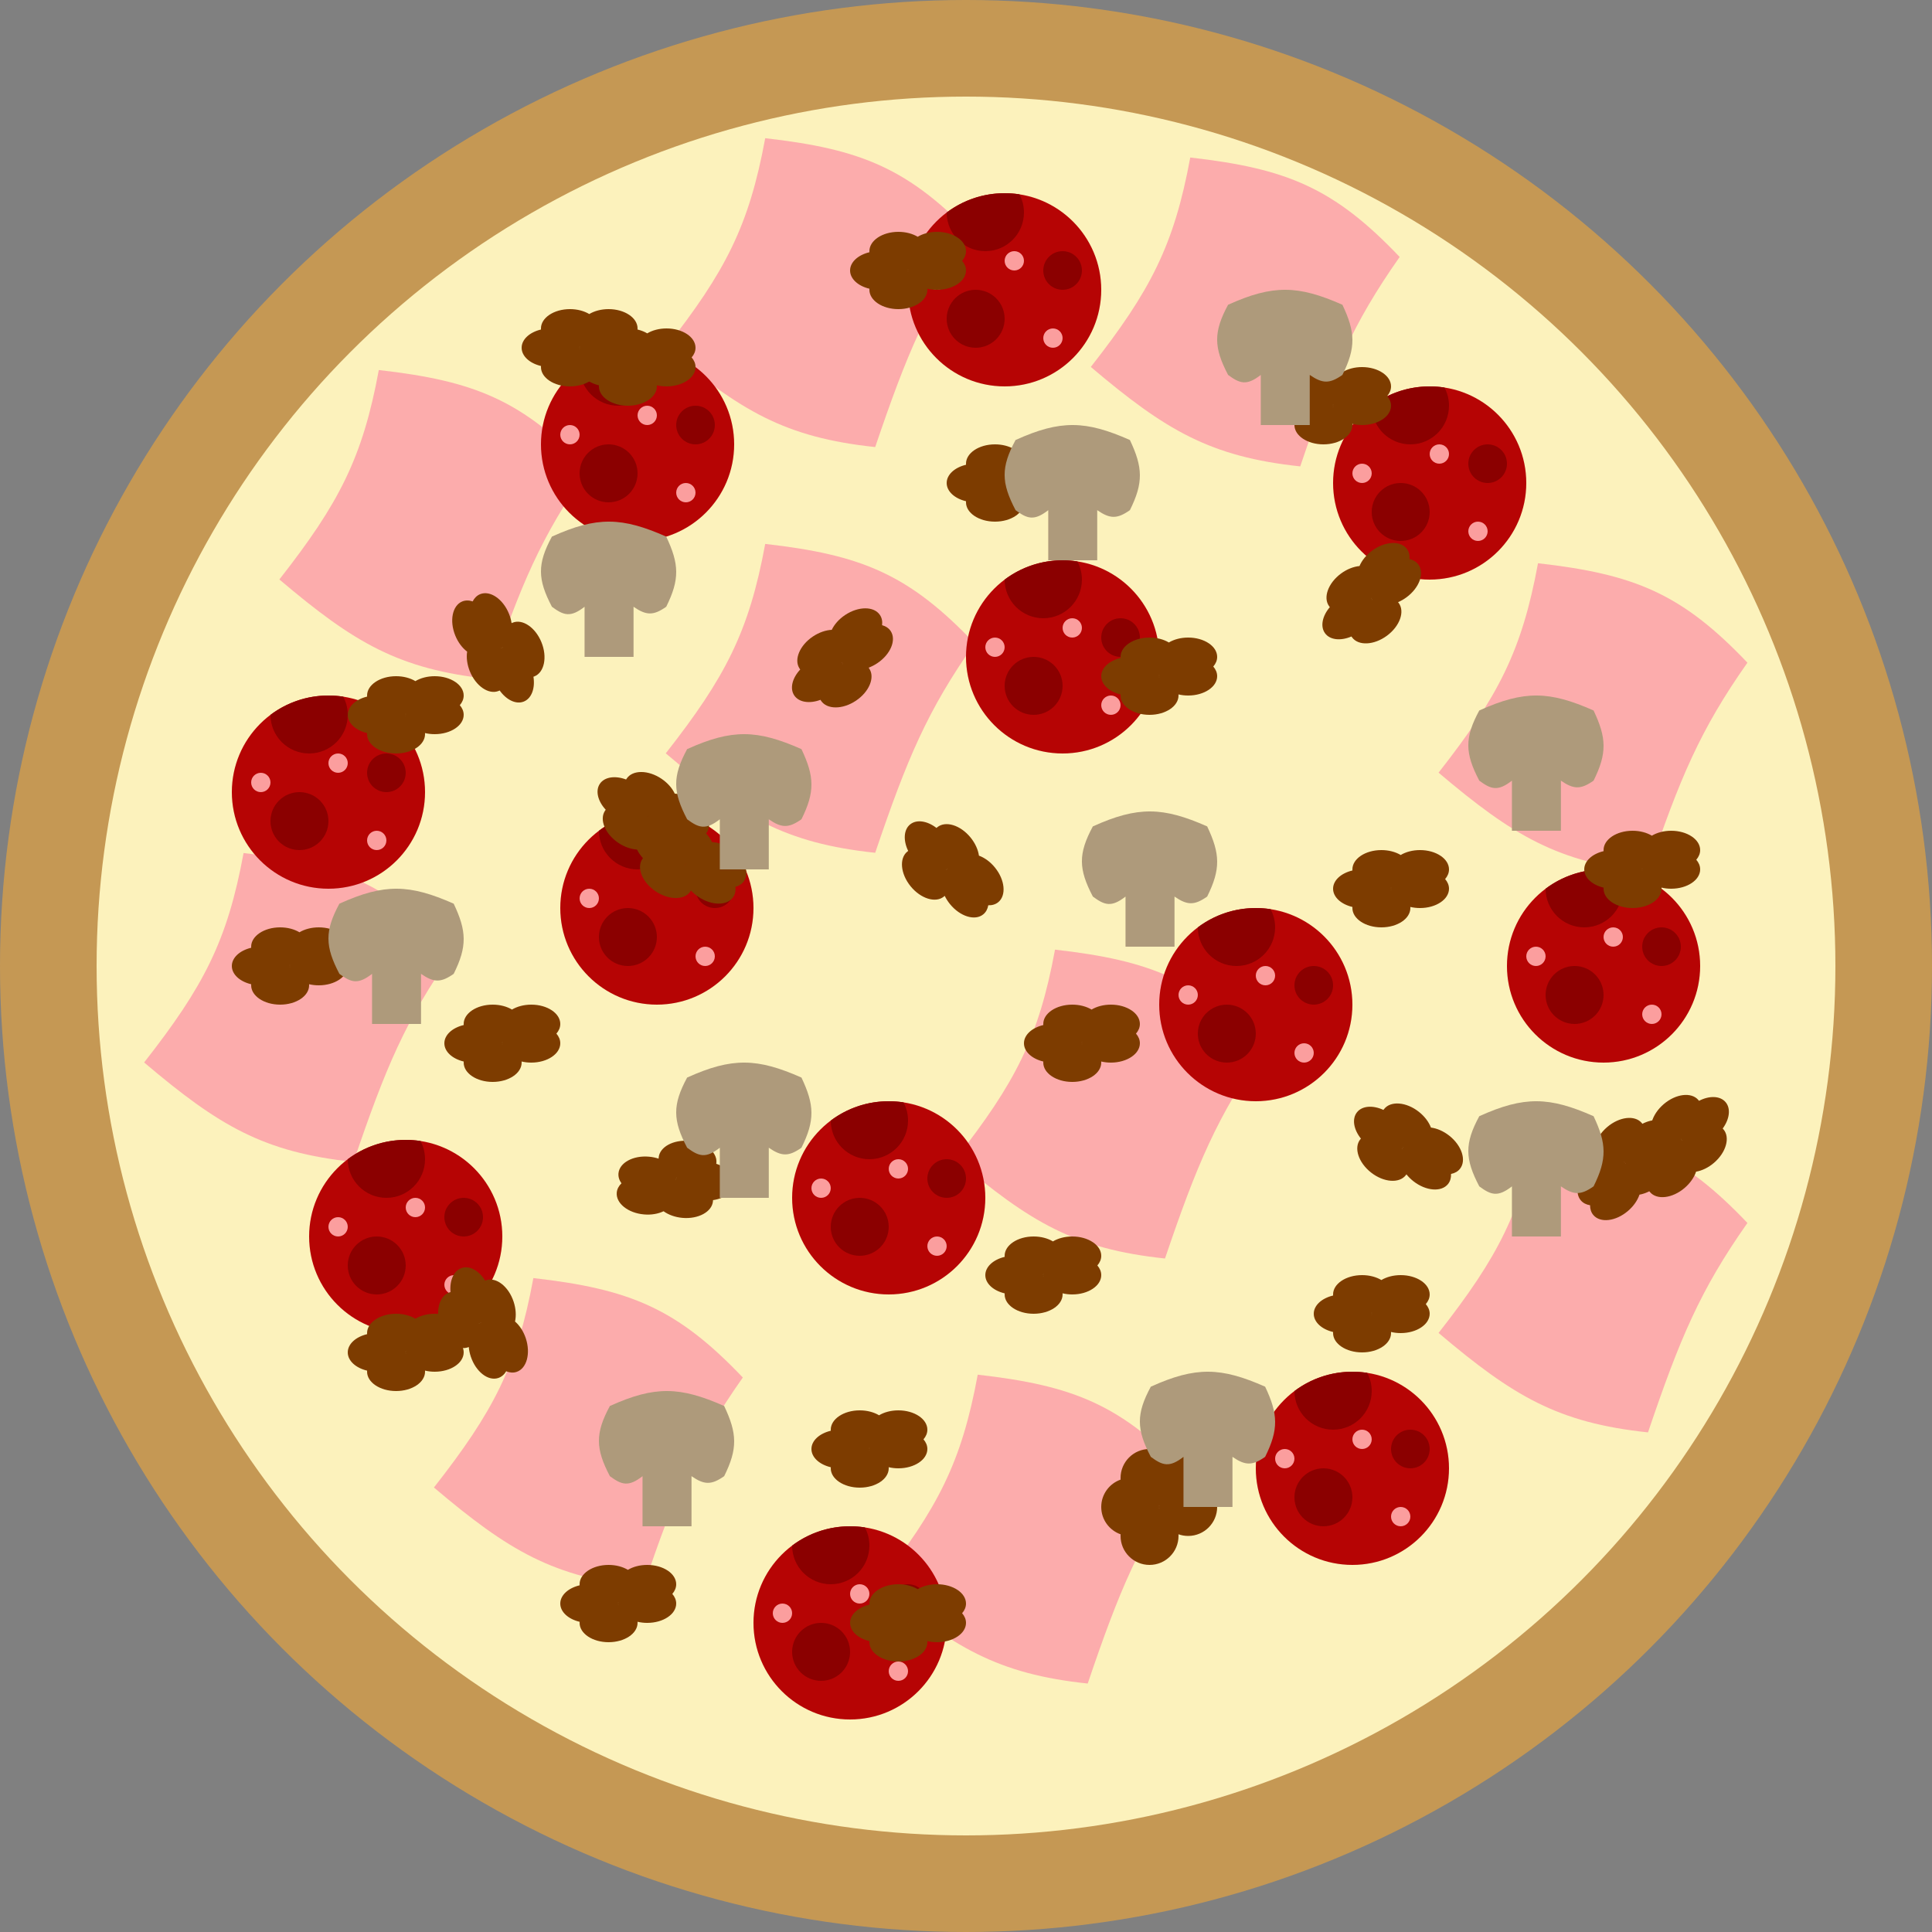 <svg
  width="100"
  height="100"
  viewBox="0 0 100 100"
  fill="none"
  xmlns="http://www.w3.org/2000/svg"
>
  <rect x="0" y="0" width="100" height="100" fill="#808080" stroke="none"/>
  <g id="pizza">
    <circle id="crust" cx="50" cy="50" r="50" fill="#C59854" />
    <circle id="cheese" cx="50" cy="50" r="45" fill="#FCF2BC" />
    <g id="ham">
      <path
        id="Rectangle 11"
        d="M19.607 19.153C24.606 19.72 27.045 20.725 30.448 24.3C27.996 27.781 26.951 30.272 25.3 35.14C20.637 34.645 18.333 33.275 14.46 29.993C17.546 26.053 18.768 23.706 19.607 19.153Z"
        fill="#FCACAC"
      />
      <path
        id="Rectangle 12"
        d="M12.607 44.153C17.606 44.72 20.045 45.725 23.448 49.3C20.996 52.781 19.951 55.272 18.3 60.14C13.637 59.645 11.333 58.275 7.46 54.993C10.546 51.053 11.768 48.706 12.607 44.153Z"
        fill="#FCACAC"
      />
      <path
        id="Rectangle 13"
        d="M27.607 66.153C32.606 66.72 35.045 67.725 38.448 71.3C35.996 74.781 34.951 77.272 33.301 82.14C28.638 81.645 26.333 80.275 22.46 76.993C25.546 73.053 26.769 70.706 27.607 66.153Z"
        fill="#FCACAC"
      />
      <path
        id="Rectangle 14"
        d="M50.607 71.153C55.606 71.72 58.045 72.725 61.447 76.3C58.996 79.781 57.951 82.272 56.3 87.14C51.637 86.645 49.333 85.275 45.46 81.993C48.546 78.053 49.769 75.706 50.607 71.153Z"
        fill="#FCACAC"
      />
      <path
        id="Rectangle 15"
        d="M79.607 58.153C84.606 58.72 87.045 59.725 90.447 63.3C87.996 66.781 86.951 69.272 85.3 74.14C80.637 73.645 78.333 72.275 74.46 68.993C77.546 65.053 78.769 62.706 79.607 58.153Z"
        fill="#FCACAC"
      />
      <path
        id="Rectangle 19"
        d="M54.607 49.153C59.606 49.72 62.045 50.725 65.447 54.3C62.996 57.781 61.951 60.272 60.3 65.14C55.637 64.645 53.333 63.275 49.46 59.993C52.546 56.053 53.769 53.706 54.607 49.153Z"
        fill="#FCACAC"
      />
      <path
        id="Rectangle 18"
        d="M61.607 8.153C66.606 8.72 69.045 9.725 72.447 13.3C69.996 16.781 68.951 19.272 67.3 24.14C62.637 23.645 60.333 22.275 56.46 18.993C59.546 15.053 60.769 12.706 61.607 8.153Z"
        fill="#FCACAC"
      />
      <path
        id="Rectangle 16"
        d="M39.607 28.153C44.606 28.72 47.045 29.725 50.447 33.3C47.996 36.781 46.951 39.272 45.3 44.14C40.637 43.645 38.333 42.275 34.46 38.993C37.546 35.053 38.769 32.706 39.607 28.153Z"
        fill="#FCACAC"
      />
      <path
        id="Rectangle 20"
        d="M39.607 7.153C44.606 7.72 47.045 8.725 50.447 12.3C47.996 15.781 46.951 18.272 45.3 23.14C40.637 22.645 38.333 21.275 34.46 17.993C37.546 14.053 38.769 11.706 39.607 7.153Z"
        fill="#FCACAC"
      />
      <path
        id="Rectangle 17"
        d="M79.607 29.153C84.606 29.72 87.045 30.725 90.447 34.3C87.996 37.781 86.951 40.272 85.3 45.14C80.637 44.645 78.333 43.275 74.46 39.993C77.546 36.053 78.769 33.706 79.607 29.153Z"
        fill="#FCACAC"
      />
    </g>
    <g id="pepperonis">
      <g id="pepperoni">
        <circle id="Ellipse 9" cx="33" cy="23" r="5" fill="#B60404" />
        <path
          id="Intersect"
          d="M32 21C33.105 21 34 20.105 34 19C34 18.66 33.915 18.339 33.765 18.058C33.515 18.02 33.26 18 33 18C31.874 18 30.836 18.372 30 19C30 19 30 19 30 19C30 20.104 30.895 21 32 21Z"
          fill="#8B0000"
        />
        <circle id="Ellipse 12" cx="31.5" cy="24.5" r="1.5" fill="#8B0000" />
        <circle id="Ellipse 13" cx="36" cy="22" r="1" fill="#8B0000" />
        <circle id="Ellipse 14" cx="35.5" cy="25.5" r="0.5" fill="#FB9E9E" />
        <circle id="Ellipse 16" cx="29.5" cy="22.5" r="0.5" fill="#FB9E9E" />
        <circle id="Ellipse 15" cx="33.5" cy="21.5" r="0.5" fill="#FB9E9E" />
      </g>
      <g id="pepperoni_2">
        <circle id="Ellipse 9_2" cx="52" cy="15" r="5" fill="#B60404" />
        <path
          id="Intersect_2"
          d="M51 13C52.105 13 53 12.105 53 11C53 10.659 52.915 10.339 52.765 10.058C52.515 10.02 52.26 10 52 10C50.874 10 49.836 10.372 49 11C49 11 49 10.999 49 11C49 12.104 49.895 13 51 13Z"
          fill="#8B0000"
        />
        <circle id="Ellipse 12_2" cx="50.5" cy="16.5" r="1.5" fill="#8B0000" />
        <circle id="Ellipse 13_2" cx="55" cy="14" r="1" fill="#8B0000" />
        <circle id="Ellipse 14_2" cx="54.5" cy="17.5" r="0.5" fill="#FB9E9E" />
        <circle id="Ellipse 16_2" cx="48.5" cy="14.5" r="0.5" fill="#FB9E9E" />
        <circle id="Ellipse 15_2" cx="52.5" cy="13.5" r="0.5" fill="#FB9E9E" />
      </g>
      <g id="pepperoni_3">
        <circle id="Ellipse 9_3" cx="74" cy="25" r="5" fill="#B60404" />
        <path
          id="Intersect_3"
          d="M73 23C74.105 23 75 22.105 75 21C75 20.66 74.915 20.339 74.765 20.058C74.515 20.02 74.26 20 74 20C72.874 20 71.836 20.372 71 21C71 21 71 21 71 21C71 22.104 71.895 23 73 23Z"
          fill="#8B0000"
        />
        <circle id="Ellipse 12_3" cx="72.5" cy="26.5" r="1.5" fill="#8B0000" />
        <circle id="Ellipse 13_3" cx="77" cy="24" r="1" fill="#8B0000" />
        <circle id="Ellipse 14_3" cx="76.5" cy="27.5" r="0.5" fill="#FB9E9E" />
        <circle id="Ellipse 16_3" cx="70.5" cy="24.5" r="0.5" fill="#FB9E9E" />
        <circle id="Ellipse 15_3" cx="74.5" cy="23.5" r="0.5" fill="#FB9E9E" />
      </g>
      <g id="pepperoni_4">
        <circle id="Ellipse 9_4" cx="83" cy="50" r="5" fill="#B60404" />
        <path
          id="Intersect_4"
          d="M82 48C83.105 48 84 47.105 84 46C84 45.66 83.915 45.339 83.765 45.058C83.515 45.02 83.26 45 83 45C81.874 45 80.836 45.372 80 46C80 46 80 45.999 80 46C80 47.104 80.895 48 82 48Z"
          fill="#8B0000"
        />
        <circle id="Ellipse 12_4" cx="81.5" cy="51.5" r="1.5" fill="#8B0000" />
        <circle id="Ellipse 13_4" cx="86" cy="49" r="1" fill="#8B0000" />
        <circle id="Ellipse 14_4" cx="85.5" cy="52.5" r="0.5" fill="#FB9E9E" />
        <circle id="Ellipse 16_4" cx="79.5" cy="49.5" r="0.5" fill="#FB9E9E" />
        <circle id="Ellipse 15_4" cx="83.5" cy="48.5" r="0.5" fill="#FB9E9E" />
      </g>
      <g id="pepperoni_5">
        <circle id="Ellipse 9_5" cx="70" cy="76" r="5" fill="#B60404" />
        <path
          id="Intersect_5"
          d="M69 74C70.105 74 71 73.105 71 72C71 71.659 70.915 71.339 70.765 71.058C70.515 71.02 70.26 71 70 71C68.874 71 67.836 71.372 67 72C67 72 67 71.999 67 72C67 73.104 67.895 74 69 74Z"
          fill="#8B0000"
        />
        <circle id="Ellipse 12_5" cx="68.5" cy="77.5" r="1.5" fill="#8B0000" />
        <circle id="Ellipse 13_5" cx="73" cy="75" r="1" fill="#8B0000" />
        <circle id="Ellipse 14_5" cx="72.5" cy="78.5" r="0.5" fill="#FB9E9E" />
        <circle id="Ellipse 16_5" cx="66.5" cy="75.5" r="0.5" fill="#FB9E9E" />
        <circle id="Ellipse 15_5" cx="70.5" cy="74.5" r="0.5" fill="#FB9E9E" />
      </g>
      <g id="pepperoni_6">
        <circle id="Ellipse 9_6" cx="44" cy="84" r="5" fill="#B60404" />
        <path
          id="Intersect_6"
          d="M43 82C44.105 82 45 81.105 45 80C45 79.659 44.915 79.339 44.765 79.058C44.515 79.02 44.26 79 44 79C42.874 79 41.836 79.372 41 80C41 80 41 79.999 41 80C41 81.104 41.895 82 43 82Z"
          fill="#8B0000"
        />
        <circle id="Ellipse 12_6" cx="42.5" cy="85.5" r="1.5" fill="#8B0000" />
        <circle id="Ellipse 13_6" cx="47" cy="83" r="1" fill="#8B0000" />
        <circle id="Ellipse 14_6" cx="46.5" cy="86.5" r="0.5" fill="#FB9E9E" />
        <circle id="Ellipse 16_6" cx="40.5" cy="83.5" r="0.5" fill="#FB9E9E" />
        <circle id="Ellipse 15_6" cx="44.5" cy="82.5" r="0.5" fill="#FB9E9E" />
      </g>
      <g id="pepperoni_7">
        <circle id="Ellipse 9_7" cx="21" cy="64" r="5" fill="#B60404" />
        <path
          id="Intersect_7"
          d="M20 62C21.105 62 22 61.105 22 60C22 59.66 21.915 59.339 21.765 59.058C21.515 59.02 21.26 59 21 59C19.874 59 18.836 59.372 18 60C18 60 18 59.999 18 60C18 61.104 18.895 62 20 62Z"
          fill="#8B0000"
        />
        <circle id="Ellipse 12_7" cx="19.5" cy="65.5" r="1.5" fill="#8B0000" />
        <circle id="Ellipse 13_7" cx="24" cy="63" r="1" fill="#8B0000" />
        <circle id="Ellipse 14_7" cx="23.5" cy="66.5" r="0.5" fill="#FB9E9E" />
        <circle id="Ellipse 16_7" cx="17.5" cy="63.5" r="0.5" fill="#FB9E9E" />
        <circle id="Ellipse 15_7" cx="21.5" cy="62.5" r="0.5" fill="#FB9E9E" />
      </g>
      <g id="pepperoni_8">
        <circle id="Ellipse 9_8" cx="17" cy="41" r="5" fill="#B60404" />
        <path
          id="Intersect_8"
          d="M16 39C17.105 39 18 38.105 18 37C18 36.66 17.915 36.339 17.765 36.058C17.515 36.02 17.26 36 17 36C15.874 36 14.836 36.372 14 37C14 37 14 36.999 14 37C14 38.104 14.895 39 16 39Z"
          fill="#8B0000"
        />
        <circle id="Ellipse 12_8" cx="15.5" cy="42.5" r="1.5" fill="#8B0000" />
        <circle id="Ellipse 13_8" cx="20" cy="40" r="1" fill="#8B0000" />
        <circle id="Ellipse 14_8" cx="19.5" cy="43.5" r="0.5" fill="#FB9E9E" />
        <circle id="Ellipse 16_8" cx="13.5" cy="40.5" r="0.5" fill="#FB9E9E" />
        <circle id="Ellipse 15_8" cx="17.5" cy="39.5" r="0.5" fill="#FB9E9E" />
      </g>
      <g id="pepperoni_9">
        <circle id="Ellipse 9_9" cx="55" cy="34" r="5" fill="#B60404" />
        <path
          id="Intersect_9"
          d="M54 32C55.105 32 56 31.105 56 30C56 29.66 55.915 29.339 55.765 29.058C55.515 29.02 55.26 29 55 29C53.874 29 52.836 29.372 52 30C52 30 52 30 52 30C52 31.104 52.895 32 54 32Z"
          fill="#8B0000"
        />
        <circle id="Ellipse 12_9" cx="53.5" cy="35.5" r="1.5" fill="#8B0000" />
        <circle id="Ellipse 13_9" cx="58" cy="33" r="1" fill="#8B0000" />
        <circle id="Ellipse 14_9" cx="57.5" cy="36.5" r="0.5" fill="#FB9E9E" />
        <circle id="Ellipse 16_9" cx="51.5" cy="33.5" r="0.5" fill="#FB9E9E" />
        <circle id="Ellipse 15_9" cx="55.5" cy="32.5" r="0.5" fill="#FB9E9E" />
      </g>
      <g id="pepperoni_10">
        <circle id="Ellipse 9_10" cx="34" cy="47" r="5" fill="#B60404" />
        <path
          id="Intersect_10"
          d="M33 45C34.105 45 35 44.105 35 43C35 42.66 34.915 42.339 34.765 42.058C34.515 42.02 34.26 42 34 42C32.874 42 31.836 42.372 31 43C31 43 31 42.999 31 43C31 44.104 31.895 45 33 45Z"
          fill="#8B0000"
        />
        <circle id="Ellipse 12_10" cx="32.5" cy="48.5" r="1.5" fill="#8B0000" />
        <circle id="Ellipse 13_10" cx="37" cy="46" r="1" fill="#8B0000" />
        <circle id="Ellipse 14_10" cx="36.5" cy="49.5" r="0.5" fill="#FB9E9E" />
        <circle id="Ellipse 16_10" cx="30.5" cy="46.5" r="0.5" fill="#FB9E9E" />
        <circle id="Ellipse 15_10" cx="34.5" cy="45.5" r="0.5" fill="#FB9E9E" />
      </g>
      <g id="pepperoni_11">
        <circle id="Ellipse 9_11" cx="46" cy="62" r="5" fill="#B60404" />
        <path
          id="Intersect_11"
          d="M45 60C46.105 60 47 59.105 47 58C47 57.66 46.915 57.339 46.765 57.058C46.515 57.02 46.26 57 46 57C44.874 57 43.836 57.372 43 58C43 58 43 57.999 43 58C43 59.104 43.895 60 45 60Z"
          fill="#8B0000"
        />
        <circle id="Ellipse 12_11" cx="44.5" cy="63.5" r="1.5" fill="#8B0000" />
        <circle id="Ellipse 13_11" cx="49" cy="61" r="1" fill="#8B0000" />
        <circle id="Ellipse 14_11" cx="48.5" cy="64.5" r="0.5" fill="#FB9E9E" />
        <circle id="Ellipse 16_11" cx="42.5" cy="61.5" r="0.5" fill="#FB9E9E" />
        <circle id="Ellipse 15_11" cx="46.5" cy="60.5" r="0.5" fill="#FB9E9E" />
      </g>
      <g id="pepperoni_12">
        <circle id="Ellipse 9_12" cx="65" cy="52" r="5" fill="#B60404" />
        <path
          id="Intersect_12"
          d="M64 50C65.105 50 66 49.105 66 48C66 47.66 65.915 47.339 65.765 47.058C65.515 47.02 65.26 47 65 47C63.874 47 62.836 47.372 62 48C62 48 62 47.999 62 48C62 49.104 62.895 50 64 50Z"
          fill="#8B0000"
        />
        <circle id="Ellipse 12_12" cx="63.5" cy="53.5" r="1.5" fill="#8B0000" />
        <circle id="Ellipse 13_12" cx="68" cy="51" r="1" fill="#8B0000" />
        <circle id="Ellipse 14_12" cx="67.5" cy="54.5" r="0.5" fill="#FB9E9E" />
        <circle id="Ellipse 16_12" cx="61.5" cy="51.5" r="0.5" fill="#FB9E9E" />
        <circle id="Ellipse 15_12" cx="65.5" cy="50.5" r="0.5" fill="#FB9E9E" />
      </g>
    </g>
    <g id="sausage">
      <path
        id="Union"
        fill-rule="evenodd"
        clip-rule="evenodd"
        d="M28.002 18.944C28.001 18.962 28 18.981 28 19C28 19.552 28.672 20 29.5 20C30.328 20 31 19.552 31 19C31 18.981 30.999 18.962 30.998 18.942C31.155 18.98 31.324 19 31.5 19C32.328 19 33 18.552 33 18C33 17.818 32.927 17.647 32.799 17.5C32.927 17.353 33 17.182 33 17C33 16.448 32.328 16 31.5 16C31.116 16 30.765 16.096 30.5 16.255C30.235 16.096 29.884 16 29.5 16C28.672 16 28 16.448 28 17C28 17.019 28.001 17.038 28.002 17.056C27.419 17.193 27 17.564 27 18C27 18.436 27.419 18.807 28.002 18.944ZM29.998 17.944C29.999 17.962 30 17.981 30 18C30 18.019 29.999 18.038 29.998 18.056L30.002 18.058C30.001 18.038 30 18.019 30 18C30 17.981 30.001 17.962 30.002 17.942L29.998 17.944Z"
        fill="#7D3C00"
      />
      <path
        id="Union_2"
        fill-rule="evenodd"
        clip-rule="evenodd"
        d="M31.352 41.912C31.34 41.927 31.329 41.942 31.319 41.958C31.01 42.416 31.316 43.162 32.003 43.625C32.69 44.089 33.497 44.093 33.806 43.635C33.817 43.619 33.827 43.603 33.836 43.586C33.945 43.705 34.074 43.816 34.22 43.914C34.907 44.378 35.714 44.382 36.023 43.924C36.125 43.773 36.16 43.591 36.136 43.397C36.324 43.347 36.48 43.246 36.582 43.095C36.891 42.637 36.585 41.891 35.898 41.427C35.579 41.212 35.235 41.096 34.926 41.079C34.795 40.8 34.558 40.524 34.24 40.309C33.553 39.846 32.746 39.842 32.437 40.299C32.426 40.315 32.416 40.331 32.407 40.347C31.847 40.135 31.293 40.208 31.049 40.569C30.805 40.931 30.945 41.472 31.352 41.912ZM33.566 42.199C33.556 42.215 33.547 42.231 33.536 42.247C33.525 42.263 33.514 42.278 33.502 42.292L33.506 42.296C33.515 42.279 33.525 42.263 33.536 42.247C33.547 42.231 33.558 42.215 33.57 42.2L33.566 42.199Z"
        fill="#7D3C00"
      />
      <path
        id="Union_3"
        fill-rule="evenodd"
        clip-rule="evenodd"
        d="M87.94 56.979C87.929 56.964 87.917 56.949 87.905 56.934C87.546 56.515 86.745 56.611 86.115 57.149C85.485 57.687 85.266 58.464 85.625 58.884C85.637 58.898 85.65 58.913 85.664 58.926C85.52 59 85.379 59.094 85.245 59.209C84.615 59.747 84.395 60.524 84.754 60.944C84.873 61.082 85.039 61.164 85.232 61.193C85.23 61.388 85.286 61.565 85.404 61.704C85.763 62.123 86.564 62.027 87.194 61.489C87.486 61.239 87.69 60.938 87.789 60.646C88.093 60.593 88.422 60.439 88.714 60.189C89.344 59.651 89.564 58.874 89.205 58.455C89.192 58.44 89.18 58.426 89.166 58.413C89.521 57.93 89.598 57.376 89.315 57.045C89.031 56.713 88.472 56.703 87.94 56.979ZM87.073 59.035C87.06 59.022 87.047 59.008 87.035 58.994C87.022 58.98 87.011 58.965 87 58.95L86.995 58.952C87.009 58.965 87.022 58.979 87.035 58.994C87.047 59.009 87.059 59.024 87.07 59.039L87.073 59.035Z"
        fill="#7D3C00"
      />
      <path
        id="Union_4"
        fill-rule="evenodd"
        clip-rule="evenodd"
        d="M19.002 37.944C19.001 37.962 19 37.981 19 38C19 38.552 19.672 39 20.5 39C21.328 39 22 38.552 22 38C22 37.981 21.999 37.962 21.998 37.943C22.155 37.98 22.324 38 22.5 38C23.328 38 24 37.552 24 37C24 36.818 23.927 36.647 23.799 36.5C23.927 36.353 24 36.182 24 36C24 35.448 23.328 35 22.5 35C22.116 35 21.765 35.096 21.5 35.255C21.235 35.096 20.884 35 20.5 35C19.672 35 19 35.448 19 36C19 36.019 19.001 36.038 19.002 36.056C18.419 36.193 18 36.564 18 37C18 37.436 18.419 37.807 19.002 37.944ZM20.998 36.944C20.999 36.962 21 36.981 21 37C21 37.019 20.999 37.038 20.998 37.056L21.002 37.057C21.001 37.038 21 37.019 21 37C21 36.981 21.001 36.962 21.002 36.943L20.998 36.944Z"
        fill="#7D3C00"
      />
      <path
        id="Union_5"
        fill-rule="evenodd"
        clip-rule="evenodd"
        d="M24.002 54.944C24.001 54.962 24 54.981 24 55C24 55.552 24.672 56 25.5 56C26.328 56 27 55.552 27 55C27 54.981 26.999 54.962 26.998 54.943C27.155 54.98 27.324 55 27.5 55C28.328 55 29 54.552 29 54C29 53.818 28.927 53.647 28.799 53.5C28.927 53.353 29 53.182 29 53C29 52.448 28.328 52 27.5 52C27.116 52 26.765 52.096 26.5 52.255C26.235 52.096 25.884 52 25.5 52C24.672 52 24 52.448 24 53C24 53.019 24.001 53.038 24.002 53.056C23.419 53.193 23 53.564 23 54C23 54.436 23.419 54.807 24.002 54.944ZM25.998 53.944C25.999 53.962 26 53.981 26 54C26 54.019 25.999 54.038 25.998 54.056L26.002 54.057C26.001 54.038 26 54.019 26 54C26 53.981 26.001 53.962 26.002 53.943L25.998 53.944Z"
        fill="#7D3C00"
      />
      <path
        id="Union_6"
        fill-rule="evenodd"
        clip-rule="evenodd"
        d="M42.468 36.223C42.477 36.239 42.487 36.255 42.497 36.271C42.804 36.73 43.611 36.73 44.3 36.27C44.989 35.81 45.299 35.065 44.992 34.606C44.982 34.59 44.971 34.574 44.959 34.559C45.11 34.503 45.262 34.426 45.408 34.328C46.097 33.868 46.407 33.123 46.101 32.663C46 32.512 45.844 32.41 45.656 32.359C45.681 32.166 45.647 31.983 45.545 31.832C45.239 31.372 44.432 31.373 43.743 31.833C43.423 32.046 43.185 32.321 43.052 32.6C42.744 32.615 42.399 32.73 42.079 32.943C41.39 33.403 41.08 34.148 41.387 34.608C41.397 34.623 41.408 34.639 41.42 34.653C41.011 35.091 40.868 35.632 41.11 35.995C41.352 36.357 41.907 36.433 42.468 36.223ZM43.572 34.283C43.584 34.298 43.595 34.313 43.606 34.329C43.616 34.345 43.626 34.361 43.635 34.377L43.639 34.376C43.628 34.361 43.616 34.345 43.606 34.329C43.595 34.313 43.585 34.297 43.576 34.28L43.572 34.283Z"
        fill="#7D3C00"
      />
      <path
        id="Union_7"
        fill-rule="evenodd"
        clip-rule="evenodd"
        d="M37.074 60.238C37.077 60.22 37.08 60.201 37.081 60.182C37.13 59.632 36.501 59.126 35.676 59.053C34.851 58.979 34.142 59.365 34.093 59.915C34.091 59.934 34.09 59.953 34.09 59.972C33.937 59.921 33.771 59.886 33.595 59.87C32.77 59.796 32.061 60.182 32.012 60.733C31.996 60.914 32.053 61.091 32.167 61.248C32.027 61.384 31.939 61.547 31.923 61.729C31.874 62.279 32.503 62.785 33.328 62.858C33.71 62.893 34.068 62.828 34.346 62.694C34.597 62.875 34.937 63.002 35.32 63.037C36.145 63.11 36.854 62.724 36.903 62.174C36.905 62.155 36.906 62.137 36.906 62.118C37.499 62.034 37.949 61.702 37.988 61.267C38.027 60.833 37.643 60.426 37.074 60.238ZM34.997 61.056C34.997 61.038 34.998 61.019 35 61C35.002 60.981 35.004 60.962 35.007 60.944L35.003 60.943C35.003 60.962 35.002 60.981 35 61C34.998 61.019 34.996 61.038 34.992 61.057L34.997 61.056Z"
        fill="#7D3C00"
      />
      <path
        id="Union_8"
        fill-rule="evenodd"
        clip-rule="evenodd"
        d="M52.002 66.944C52.001 66.962 52 66.981 52 67C52 67.552 52.672 68 53.5 68C54.328 68 55 67.552 55 67C55 66.981 54.999 66.962 54.998 66.942C55.155 66.98 55.324 67 55.5 67C56.328 67 57 66.552 57 66C57 65.818 56.927 65.647 56.799 65.5C56.927 65.353 57 65.182 57 65C57 64.448 56.328 64 55.5 64C55.116 64 54.765 64.096 54.5 64.255C54.235 64.096 53.884 64 53.5 64C52.672 64 52 64.448 52 65C52 65.019 52.001 65.038 52.002 65.056C51.419 65.193 51 65.564 51 66C51 66.436 51.419 66.807 52.002 66.944ZM53.998 65.944C53.999 65.962 54 65.981 54 66C54 66.019 53.999 66.038 53.998 66.056L54.002 66.058C54.001 66.038 54 66.019 54 66C54 65.981 54.001 65.962 54.002 65.942L53.998 65.944Z"
        fill="#7D3C00"
      />
      <path
        id="Union_9"
        fill-rule="evenodd"
        clip-rule="evenodd"
        d="M13.002 50.944C13.001 50.962 13 50.981 13 51C13 51.552 13.672 52 14.5 52C15.328 52 16 51.552 16 51C16 50.981 15.999 50.962 15.998 50.943C16.155 50.98 16.324 51 16.5 51C17.328 51 18 50.552 18 50C18 49.818 17.927 49.647 17.799 49.5C17.927 49.353 18 49.182 18 49C18 48.448 17.328 48 16.5 48C16.116 48 15.765 48.096 15.5 48.255C15.235 48.096 14.884 48 14.5 48C13.672 48 13 48.448 13 49C13 49.019 13.001 49.038 13.002 49.056C12.418 49.193 12 49.564 12 50C12 50.436 12.418 50.807 13.002 50.944ZM14.998 49.944C14.999 49.962 15 49.981 15 50C15 50.019 14.999 50.038 14.998 50.056L15.002 50.057C15.001 50.038 15 50.019 15 50C15 49.981 15.001 49.962 15.002 49.943L14.998 49.944Z"
        fill="#7D3C00"
      />
      <path
        id="Union_10"
        fill-rule="evenodd"
        clip-rule="evenodd"
        d="M19.002 70.944C19.001 70.962 19 70.981 19 71C19 71.552 19.672 72 20.5 72C21.328 72 22 71.552 22 71C22 70.981 21.999 70.962 21.998 70.942C22.155 70.98 22.324 71 22.5 71C23.328 71 24 70.552 24 70C24 69.818 23.927 69.647 23.799 69.5C23.927 69.353 24 69.182 24 69C24 68.448 23.328 68 22.5 68C22.116 68 21.765 68.096 21.5 68.255C21.235 68.096 20.884 68 20.5 68C19.672 68 19 68.448 19 69C19 69.019 19.001 69.038 19.002 69.056C18.419 69.193 18 69.564 18 70C18 70.436 18.419 70.807 19.002 70.944ZM20.998 69.944C20.999 69.962 21 69.981 21 70C21 70.019 20.999 70.038 20.998 70.056L21.002 70.058C21.001 70.038 21 70.019 21 70C21 69.981 21.001 69.962 21.002 69.942L20.998 69.944Z"
        fill="#7D3C00"
      />
      <path
        id="Union_11"
        fill-rule="evenodd"
        clip-rule="evenodd"
        d="M47.008 44.045C46.992 44.055 46.977 44.066 46.963 44.078C46.534 44.427 46.61 45.23 47.132 45.873C47.655 46.516 48.426 46.755 48.854 46.407C48.869 46.395 48.884 46.382 48.898 46.369C48.968 46.514 49.059 46.658 49.17 46.795C49.692 47.438 50.463 47.677 50.892 47.328C51.033 47.214 51.12 47.049 51.153 46.857C51.348 46.864 51.526 46.813 51.668 46.698C52.096 46.35 52.02 45.546 51.498 44.903C51.256 44.605 50.96 44.394 50.67 44.288C50.626 43.982 50.479 43.649 50.237 43.351C49.715 42.708 48.944 42.469 48.515 42.817C48.5 42.829 48.486 42.842 48.473 42.855C47.998 42.488 47.447 42.397 47.108 42.672C46.77 42.947 46.746 43.505 47.008 44.045ZM49.042 44.963C49.029 44.976 49.015 44.988 49 45C48.985 45.012 48.97 45.023 48.955 45.034L48.957 45.038C48.971 45.025 48.985 45.012 49 45C49.015 44.988 49.03 44.976 49.046 44.966L49.042 44.963Z"
        fill="#7D3C00"
      />
      <path
        id="Union_12"
        fill-rule="evenodd"
        clip-rule="evenodd"
        d="M54.002 54.944C54.001 54.962 54 54.981 54 55C54 55.552 54.672 56 55.5 56C56.328 56 57 55.552 57 55C57 54.981 56.999 54.962 56.998 54.943C57.155 54.98 57.324 55 57.5 55C58.328 55 59 54.552 59 54C59 53.818 58.927 53.647 58.799 53.5C58.927 53.353 59 53.182 59 53C59 52.448 58.328 52 57.5 52C57.116 52 56.765 52.096 56.5 52.255C56.235 52.096 55.884 52 55.5 52C54.672 52 54 52.448 54 53C54 53.019 54.001 53.038 54.002 53.056C53.419 53.193 53 53.564 53 54C53 54.436 53.419 54.807 54.002 54.944ZM55.998 53.944C55.999 53.962 56 53.981 56 54C56 54.019 55.999 54.038 55.998 54.056L56.002 54.057C56.001 54.038 56 54.019 56 54C56 53.981 56.001 53.962 56.002 53.943L55.998 53.944Z"
        fill="#7D3C00"
      />
      <path
        id="Union_13"
        fill-rule="evenodd"
        clip-rule="evenodd"
        d="M70.002 46.944C70.001 46.962 70 46.981 70 47C70 47.552 70.672 48 71.5 48C72.328 48 73 47.552 73 47C73 46.981 72.999 46.962 72.998 46.943C73.155 46.98 73.324 47 73.5 47C74.328 47 75 46.552 75 46C75 45.818 74.927 45.647 74.799 45.5C74.927 45.353 75 45.182 75 45C75 44.448 74.328 44 73.5 44C73.116 44 72.765 44.096 72.5 44.255C72.235 44.096 71.884 44 71.5 44C70.672 44 70 44.448 70 45C70 45.019 70.001 45.038 70.002 45.056C69.418 45.193 69 45.564 69 46C69 46.436 69.418 46.807 70.002 46.944ZM71.998 45.944C71.999 45.962 72 45.981 72 46C72 46.019 71.999 46.038 71.998 46.056L72.002 46.057C72.001 46.038 72 46.019 72 46C72 45.981 72.001 45.962 72.002 45.943L71.998 45.944Z"
        fill="#7D3C00"
      />
      <path
        id="Union_14"
        fill-rule="evenodd"
        clip-rule="evenodd"
        d="M83.002 45.944C83.001 45.962 83 45.981 83 46C83 46.552 83.672 47 84.5 47C85.328 47 86 46.552 86 46C86 45.981 85.999 45.962 85.998 45.943C86.155 45.98 86.324 46 86.5 46C87.328 46 88 45.552 88 45C88 44.818 87.927 44.647 87.799 44.5C87.927 44.353 88 44.182 88 44C88 43.448 87.328 43 86.5 43C86.116 43 85.765 43.096 85.5 43.255C85.235 43.096 84.884 43 84.5 43C83.672 43 83 43.448 83 44C83 44.019 83.001 44.038 83.002 44.056C82.418 44.193 82 44.564 82 45C82 45.436 82.418 45.807 83.002 45.944ZM84.998 44.944C84.999 44.962 85 44.981 85 45C85 45.019 84.999 45.038 84.998 45.056L85.002 45.057C85.001 45.038 85 45.019 85 45C85 44.981 85.001 44.962 85.002 44.943L84.998 44.944Z"
        fill="#7D3C00"
      />
      <path
        id="Union_15"
        fill-rule="evenodd"
        clip-rule="evenodd"
        d="M50.002 25.944C50.001 25.962 50 25.981 50 26C50 26.552 50.672 27 51.5 27C52.328 27 53 26.552 53 26C53 25.981 52.999 25.962 52.998 25.942C53.155 25.98 53.324 26 53.5 26C54.328 26 55 25.552 55 25C55 24.818 54.927 24.647 54.799 24.5C54.927 24.353 55 24.182 55 24C55 23.448 54.328 23 53.5 23C53.116 23 52.765 23.096 52.5 23.255C52.235 23.096 51.884 23 51.5 23C50.672 23 50 23.448 50 24C50 24.019 50.001 24.038 50.002 24.056C49.419 24.193 49 24.564 49 25C49 25.436 49.419 25.807 50.002 25.944ZM51.998 24.944C51.999 24.962 52 24.981 52 25C52 25.019 51.999 25.038 51.998 25.056L52.002 25.058C52.001 25.038 52 25.019 52 25C52 24.981 52.001 24.962 52.002 24.942L51.998 24.944Z"
        fill="#7D3C00"
      />
      <path
        id="Union_16"
        fill-rule="evenodd"
        clip-rule="evenodd"
        d="M58.002 35.944C58.001 35.962 58 35.981 58 36C58 36.552 58.672 37 59.5 37C60.328 37 61 36.552 61 36C61 35.981 60.999 35.962 60.998 35.943C61.155 35.98 61.324 36 61.5 36C62.328 36 63 35.552 63 35C63 34.818 62.927 34.647 62.799 34.5C62.927 34.353 63 34.182 63 34C63 33.448 62.328 33 61.5 33C61.116 33 60.765 33.096 60.5 33.255C60.235 33.096 59.884 33 59.5 33C58.672 33 58 33.448 58 34C58 34.019 58.001 34.038 58.002 34.056C57.419 34.193 57 34.564 57 35C57 35.436 57.419 35.807 58.002 35.944ZM59.998 34.944C59.999 34.962 60 34.981 60 35C60 35.019 59.999 35.038 59.998 35.056L60.002 35.057C60.001 35.038 60 35.019 60 35C60 34.981 60.001 34.962 60.002 34.943L59.998 34.944Z"
        fill="#7D3C00"
      />
      <path
        id="Union_17"
        fill-rule="evenodd"
        clip-rule="evenodd"
        d="M69.951 32.944C69.961 32.961 69.972 32.976 69.983 32.991C70.31 33.436 71.117 33.398 71.784 32.907C72.451 32.416 72.726 31.657 72.398 31.212C72.387 31.197 72.375 31.182 72.362 31.167C72.511 31.104 72.659 31.02 72.801 30.916C73.468 30.424 73.743 29.666 73.415 29.221C73.308 29.074 73.147 28.98 72.957 28.937C72.973 28.743 72.93 28.562 72.823 28.416C72.495 27.971 71.689 28.009 71.022 28.5C70.712 28.728 70.487 29.013 70.368 29.298C70.06 29.328 69.721 29.458 69.411 29.686C68.744 30.177 68.469 30.936 68.797 31.381C68.808 31.396 68.82 31.411 68.832 31.425C68.443 31.881 68.326 32.428 68.585 32.779C68.843 33.13 69.4 33.181 69.951 32.944ZM70.965 30.956C70.977 30.97 70.989 30.985 71 31C71.011 31.015 71.022 31.031 71.032 31.047L71.036 31.045C71.023 31.03 71.011 31.015 71 31C70.989 30.985 70.978 30.968 70.968 30.952L70.965 30.956Z"
        fill="#7D3C00"
      />
      <path
        id="Union_18"
        fill-rule="evenodd"
        clip-rule="evenodd"
        d="M67.002 21.944C67.001 21.962 67 21.981 67 22C67 22.552 67.672 23 68.5 23C69.328 23 70 22.552 70 22C70 21.981 69.999 21.962 69.998 21.942C70.155 21.98 70.324 22 70.5 22C71.328 22 72 21.552 72 21C72 20.818 71.927 20.647 71.799 20.5C71.927 20.353 72 20.182 72 20C72 19.448 71.328 19 70.5 19C70.116 19 69.765 19.096 69.5 19.255C69.235 19.096 68.884 19 68.5 19C67.672 19 67 19.448 67 20C67 20.019 67.001 20.038 67.002 20.056C66.418 20.193 66 20.564 66 21C66 21.436 66.418 21.807 67.002 21.944ZM68.998 20.944C68.999 20.962 69 20.981 69 21C69 21.019 68.999 21.038 68.998 21.056L69.002 21.058C69.001 21.038 69 21.019 69 21C69 20.981 69.001 20.962 69.002 20.942L68.998 20.944Z"
        fill="#7D3C00"
      />
      <path
        id="Union_19"
        fill-rule="evenodd"
        clip-rule="evenodd"
        d="M70.441 58.934C70.428 58.948 70.416 58.962 70.404 58.977C70.063 59.411 70.314 60.178 70.966 60.69C71.617 61.202 72.422 61.264 72.763 60.83C72.775 60.815 72.786 60.8 72.797 60.784C72.897 60.91 73.018 61.03 73.156 61.139C73.808 61.651 74.612 61.714 74.954 61.28C75.066 61.136 75.114 60.957 75.105 60.763C75.296 60.726 75.459 60.637 75.571 60.493C75.913 60.059 75.661 59.292 75.01 58.78C74.708 58.543 74.373 58.402 74.066 58.363C73.955 58.074 73.739 57.782 73.437 57.545C72.786 57.033 71.981 56.97 71.64 57.404C71.628 57.419 71.617 57.434 71.607 57.45C71.063 57.197 70.505 57.23 70.236 57.573C69.966 57.915 70.066 58.466 70.441 58.934ZM72.628 59.38C72.617 59.396 72.606 59.411 72.595 59.426C72.583 59.441 72.571 59.455 72.558 59.469L72.561 59.473C72.572 59.457 72.583 59.441 72.595 59.426C72.606 59.411 72.619 59.396 72.632 59.382L72.628 59.38Z"
        fill="#7D3C00"
      />
      <path
        id="Union_20"
        fill-rule="evenodd"
        clip-rule="evenodd"
        d="M69.002 68.944C69.001 68.962 69 68.981 69 69C69 69.552 69.672 70 70.5 70C71.328 70 72 69.552 72 69C72 68.981 71.999 68.962 71.998 68.942C72.155 68.98 72.324 69 72.5 69C73.328 69 74 68.552 74 68C74 67.818 73.927 67.647 73.799 67.5C73.927 67.353 74 67.182 74 67C74 66.448 73.328 66 72.5 66C72.116 66 71.765 66.096 71.5 66.255C71.235 66.096 70.884 66 70.5 66C69.672 66 69 66.448 69 67C69 67.019 69.001 67.038 69.002 67.056C68.418 67.193 68 67.564 68 68C68 68.436 68.418 68.807 69.002 68.944ZM70.998 67.944C70.999 67.962 71 67.981 71 68C71 68.019 70.999 68.038 70.998 68.056L71.002 68.058C71.001 68.038 71 68.019 71 68C71 67.981 71.001 67.962 71.002 67.942L70.998 67.944Z"
        fill="#7D3C00"
      />
      <path
        id="Union_21"
        fill-rule="evenodd"
        clip-rule="evenodd"
        d="M58.002 79.415C58.001 79.444 58 79.472 58 79.5C58 80.328 58.672 81 59.5 81C60.328 81 61 80.328 61 79.5C61 79.471 60.999 79.442 60.998 79.414C61.155 79.47 61.324 79.5 61.5 79.5C62.328 79.5 63 78.828 63 78C63 77.727 62.927 77.471 62.799 77.25C62.927 77.029 63 76.773 63 76.5C63 75.672 62.328 75 61.5 75C61.116 75 60.765 75.144 60.5 75.382C60.235 75.144 59.884 75 59.5 75C58.672 75 58 75.672 58 76.5C58 76.528 58.001 76.556 58.002 76.585C57.419 76.79 57 77.346 57 78C57 78.654 57.419 79.21 58.002 79.415ZM59.998 77.915C59.999 77.944 60 77.972 60 78C60 78.028 59.999 78.056 59.998 78.085L60.002 78.086C60.001 78.058 60 78.029 60 78C60 77.971 60.001 77.942 60.002 77.914L59.998 77.915Z"
        fill="#7D3C00"
      />
      <path
        id="Union_22"
        fill-rule="evenodd"
        clip-rule="evenodd"
        d="M45.002 84.944C45.001 84.962 45 84.981 45 85C45 85.552 45.672 86 46.5 86C47.328 86 48 85.552 48 85C48 84.981 47.999 84.962 47.998 84.942C48.155 84.98 48.324 85 48.5 85C49.328 85 50 84.552 50 84C50 83.818 49.927 83.647 49.799 83.5C49.927 83.353 50 83.182 50 83C50 82.448 49.328 82 48.5 82C48.116 82 47.765 82.096 47.5 82.255C47.235 82.096 46.884 82 46.5 82C45.672 82 45 82.448 45 83C45 83.019 45.001 83.038 45.002 83.056C44.419 83.193 44 83.564 44 84C44 84.436 44.419 84.807 45.002 84.944ZM46.998 83.944C46.999 83.962 47 83.981 47 84C47 84.019 46.999 84.038 46.998 84.056L47.002 84.058C47.001 84.038 47 84.019 47 84C47 83.981 47.001 83.962 47.002 83.942L46.998 83.944Z"
        fill="#7D3C00"
      />
      <path
        id="Union_23"
        fill-rule="evenodd"
        clip-rule="evenodd"
        d="M43.002 75.944C43.001 75.962 43 75.981 43 76C43 76.552 43.672 77 44.5 77C45.328 77 46 76.552 46 76C46 75.981 45.999 75.962 45.998 75.942C46.155 75.98 46.324 76 46.5 76C47.328 76 48 75.552 48 75C48 74.818 47.927 74.647 47.799 74.5C47.927 74.353 48 74.182 48 74C48 73.448 47.328 73 46.5 73C46.116 73 45.765 73.096 45.5 73.255C45.235 73.096 44.884 73 44.5 73C43.672 73 43 73.448 43 74C43 74.019 43.001 74.038 43.002 74.056C42.419 74.193 42 74.564 42 75C42 75.436 42.419 75.807 43.002 75.944ZM44.998 74.944C44.999 74.962 45 74.981 45 75C45 75.019 44.999 75.038 44.998 75.056L45.002 75.058C45.001 75.038 45 75.019 45 75C45 74.981 45.001 74.962 45.002 74.942L44.998 74.944Z"
        fill="#7D3C00"
      />
      <path
        id="Union_24"
        fill-rule="evenodd"
        clip-rule="evenodd"
        d="M30.002 83.944C30.001 83.962 30 83.981 30 84C30 84.552 30.672 85 31.5 85C32.328 85 33 84.552 33 84C33 83.981 32.999 83.962 32.998 83.942C33.155 83.98 33.324 84 33.5 84C34.328 84 35 83.552 35 83C35 82.818 34.927 82.647 34.799 82.5C34.927 82.353 35 82.182 35 82C35 81.448 34.328 81 33.5 81C33.116 81 32.765 81.096 32.5 81.255C32.235 81.096 31.884 81 31.5 81C30.672 81 30 81.448 30 82C30 82.019 30.001 82.038 30.002 82.056C29.419 82.193 29 82.564 29 83C29 83.436 29.419 83.807 30.002 83.944ZM31.998 82.944C31.999 82.962 32 82.981 32 83C32 83.019 31.999 83.038 31.998 83.056L32.002 83.058C32.001 83.038 32 83.019 32 83C32 82.981 32.001 82.962 32.002 82.942L31.998 82.944Z"
        fill="#7D3C00"
      />
      <path
        id="Union_25"
        fill-rule="evenodd"
        clip-rule="evenodd"
        d="M23.319 66.879C23.3 66.884 23.282 66.889 23.264 66.895C22.74 67.069 22.527 67.847 22.788 68.634C23.049 69.42 23.686 69.916 24.21 69.742C24.229 69.736 24.246 69.729 24.264 69.721C24.278 69.882 24.312 70.049 24.368 70.216C24.629 71.002 25.266 71.499 25.79 71.325C25.963 71.267 26.102 71.144 26.201 70.977C26.381 71.051 26.566 71.067 26.739 71.009C27.263 70.835 27.476 70.057 27.215 69.27C27.094 68.906 26.892 68.604 26.658 68.402C26.724 68.1 26.705 67.737 26.584 67.373C26.323 66.586 25.686 66.09 25.162 66.264C25.144 66.27 25.127 66.277 25.11 66.284C24.796 65.773 24.312 65.493 23.898 65.631C23.484 65.768 23.264 66.282 23.319 66.879ZM24.897 68.458C24.879 68.465 24.862 68.472 24.844 68.478C24.826 68.484 24.808 68.489 24.79 68.493L24.79 68.498C24.808 68.49 24.826 68.484 24.844 68.478C24.862 68.472 24.881 68.466 24.899 68.462L24.897 68.458Z"
        fill="#7D3C00"
      />
      <path
        id="Union_26"
        fill-rule="evenodd"
        clip-rule="evenodd"
        d="M45.002 14.944C45.001 14.962 45 14.981 45 15C45 15.552 45.672 16 46.5 16C47.328 16 48 15.552 48 15C48 14.981 47.999 14.961 47.998 14.943C48.155 14.98 48.324 15 48.5 15C49.328 15 50 14.552 50 14C50 13.818 49.927 13.647 49.799 13.5C49.927 13.353 50 13.182 50 13C50 12.448 49.328 12 48.5 12C48.116 12 47.765 12.096 47.5 12.255C47.235 12.096 46.884 12 46.5 12C45.672 12 45 12.448 45 13C45 13.019 45.001 13.038 45.002 13.056C44.419 13.193 44 13.564 44 14C44 14.436 44.419 14.807 45.002 14.944ZM46.998 13.944C46.999 13.962 47 13.981 47 14C47 14.019 46.999 14.038 46.998 14.056L47.002 14.057C47.001 14.039 47 14.019 47 14C47 13.981 47.001 13.961 47.002 13.943L46.998 13.944Z"
        fill="#7D3C00"
      />
      <path
        id="Union_27"
        fill-rule="evenodd"
        clip-rule="evenodd"
        d="M31.002 19.944C31.001 19.962 31 19.981 31 20C31 20.552 31.672 21 32.5 21C33.328 21 34 20.552 34 20C34 19.981 33.999 19.962 33.998 19.942C34.155 19.98 34.324 20 34.5 20C35.328 20 36 19.552 36 19C36 18.818 35.927 18.647 35.799 18.5C35.927 18.353 36 18.182 36 18C36 17.448 35.328 17 34.5 17C34.116 17 33.765 17.096 33.5 17.255C33.235 17.096 32.884 17 32.5 17C31.672 17 31 17.448 31 18C31 18.019 31.001 18.038 31.002 18.056C30.419 18.193 30 18.564 30 19C30 19.436 30.419 19.807 31.002 19.944ZM32.998 18.944C32.999 18.962 33 18.981 33 19C33 19.019 32.999 19.038 32.998 19.056L33.002 19.058C33.001 19.038 33 19.019 33 19C33 18.981 33.001 18.962 33.002 18.942L32.998 18.944Z"
        fill="#7D3C00"
      />
      <path
        id="Union_28"
        fill-rule="evenodd"
        clip-rule="evenodd"
        d="M33.28 44.419C33.269 44.433 33.257 44.448 33.247 44.464C32.938 44.922 33.244 45.669 33.931 46.132C34.618 46.595 35.425 46.599 35.734 46.141C35.745 46.125 35.755 46.109 35.764 46.092C35.873 46.211 36.002 46.322 36.148 46.421C36.835 46.884 37.642 46.889 37.951 46.431C38.053 46.28 38.088 46.097 38.065 45.904C38.252 45.853 38.409 45.752 38.51 45.602C38.819 45.144 38.513 44.397 37.826 43.934C37.507 43.719 37.163 43.603 36.855 43.586C36.723 43.306 36.486 43.03 36.168 42.816C35.481 42.352 34.674 42.348 34.365 42.806C34.354 42.822 34.345 42.838 34.335 42.854C33.775 42.641 33.221 42.714 32.977 43.076C32.733 43.437 32.873 43.979 33.28 44.419ZM35.494 44.705C35.484 44.721 35.475 44.738 35.464 44.753C35.453 44.769 35.442 44.784 35.431 44.799L35.434 44.802C35.443 44.786 35.453 44.769 35.464 44.753C35.475 44.737 35.486 44.722 35.498 44.707L35.494 44.705Z"
        fill="#7D3C00"
      />
      <path
        id="Union_29"
        fill-rule="evenodd"
        clip-rule="evenodd"
        d="M85.01 58.168C84.999 58.153 84.987 58.138 84.975 58.124C84.616 57.704 83.815 57.8 83.185 58.338C82.555 58.877 82.336 59.653 82.695 60.073C82.707 60.088 82.72 60.102 82.734 60.115C82.59 60.189 82.449 60.283 82.315 60.398C81.685 60.936 81.466 61.713 81.824 62.133C81.943 62.271 82.109 62.354 82.302 62.383C82.3 62.577 82.356 62.755 82.474 62.893C82.833 63.313 83.635 63.217 84.264 62.678C84.556 62.429 84.76 62.128 84.859 61.835C85.163 61.783 85.492 61.628 85.784 61.379C86.414 60.84 86.634 60.064 86.275 59.644C86.262 59.629 86.25 59.616 86.236 59.602C86.591 59.119 86.668 58.565 86.385 58.234C86.102 57.903 85.543 57.893 85.01 58.168ZM84.143 60.225C84.13 60.212 84.117 60.198 84.105 60.183C84.092 60.169 84.081 60.154 84.07 60.139L84.066 60.141C84.079 60.155 84.092 60.169 84.105 60.183C84.117 60.198 84.129 60.213 84.14 60.229L84.143 60.225Z"
        fill="#7D3C00"
      />
      <path
        id="Union_30"
        fill-rule="evenodd"
        clip-rule="evenodd"
        d="M27.611 35.027C27.629 35.021 27.647 35.015 27.664 35.008C28.176 34.8 28.337 34.009 28.025 33.242C27.712 32.474 27.044 32.021 26.533 32.23C26.515 32.237 26.497 32.245 26.48 32.253C26.456 32.094 26.411 31.93 26.344 31.766C26.032 30.999 25.364 30.546 24.852 30.754C24.683 30.823 24.553 30.955 24.465 31.129C24.28 31.066 24.095 31.063 23.926 31.131C23.415 31.34 23.253 32.131 23.566 32.898C23.711 33.254 23.932 33.542 24.179 33.728C24.132 34.033 24.175 34.394 24.32 34.75C24.633 35.517 25.3 35.971 25.812 35.762C25.829 35.755 25.847 35.747 25.863 35.739C26.21 36.228 26.712 36.476 27.115 36.311C27.519 36.147 27.705 35.619 27.611 35.027ZM25.933 33.556C25.949 33.548 25.966 33.54 25.984 33.533C26.001 33.526 26.019 33.519 26.037 33.514L26.036 33.509C26.019 33.517 26.002 33.526 25.984 33.533C25.966 33.54 25.948 33.547 25.93 33.552L25.933 33.556Z"
        fill="#7D3C00"
      />
    </g>
    <g id="shrooms">
      <path
        id="shroom"
        d="M34.483 27.774C32.201 26.767 30.905 26.717 28.567 27.774C27.8 29.192 27.823 29.987 28.567 31.406C29.174 31.857 29.53 31.975 30.257 31.406V34H32.792V31.406C33.453 31.863 33.822 31.871 34.483 31.406C35.189 29.988 35.156 29.192 34.483 27.774Z"
        fill="#AE9A7B"
      />
      <path
        id="shroom_2"
        d="M23.483 46.774C21.201 45.767 19.905 45.717 17.567 46.774C16.8 48.192 16.823 48.987 17.567 50.406C18.174 50.857 18.53 50.975 19.257 50.406V53H21.792V50.406C22.453 50.863 22.822 50.871 23.483 50.406C24.189 48.987 24.156 48.192 23.483 46.774Z"
        fill="#AE9A7B"
      />
      <path
        id="shroom_3"
        d="M82.483 36.774C80.201 35.767 78.905 35.717 76.567 36.774C75.8 38.192 75.823 38.987 76.567 40.406C77.174 40.857 77.53 40.975 78.257 40.406V43H80.792V40.406C81.453 40.863 81.822 40.871 82.483 40.406C83.189 38.987 83.156 38.192 82.483 36.774Z"
        fill="#AE9A7B"
      />
      <path
        id="shroom_4"
        d="M62.483 42.774C60.201 41.767 58.905 41.717 56.566 42.774C55.8 44.192 55.822 44.987 56.566 46.406C57.174 46.857 57.53 46.975 58.257 46.406V49H60.792V46.406C61.453 46.863 61.822 46.871 62.483 46.406C63.189 44.987 63.156 44.192 62.483 42.774Z"
        fill="#AE9A7B"
      />
      <path
        id="shroom_5"
        d="M37.483 72.774C35.201 71.767 33.905 71.717 31.567 72.774C30.8 74.192 30.823 74.987 31.567 76.406C32.174 76.857 32.53 76.975 33.257 76.406V79H35.792V76.406C36.453 76.863 36.822 76.871 37.483 76.406C38.189 74.987 38.156 74.192 37.483 72.774Z"
        fill="#AE9A7B"
      />
      <path
        id="shroom_6"
        d="M82.483 57.774C80.201 56.767 78.905 56.717 76.567 57.774C75.8 59.192 75.823 59.987 76.567 61.406C77.174 61.857 77.53 61.975 78.257 61.406V64H80.792V61.406C81.453 61.863 81.822 61.871 82.483 61.406C83.189 59.987 83.156 59.192 82.483 57.774Z"
        fill="#AE9A7B"
      />
      <path
        id="shroom_7"
        d="M41.483 38.774C39.201 37.767 37.905 37.717 35.566 38.774C34.8 40.192 34.822 40.987 35.566 42.406C36.174 42.857 36.53 42.975 37.257 42.406V45H39.792V42.406C40.453 42.863 40.822 42.871 41.483 42.406C42.189 40.987 42.156 40.192 41.483 38.774Z"
        fill="#AE9A7B"
      />
      <path
        id="shroom_8"
        d="M58.483 22.774C56.201 21.767 54.905 21.717 52.566 22.774C51.8 24.192 51.822 24.987 52.566 26.406C53.174 26.857 53.53 26.975 54.257 26.406V29H56.792V26.406C57.453 26.863 57.822 26.871 58.483 26.406C59.189 24.988 59.156 24.192 58.483 22.774Z"
        fill="#AE9A7B"
      />
      <path
        id="shroom_9"
        d="M69.483 15.774C67.201 14.767 65.905 14.717 63.566 15.774C62.8 17.192 62.822 17.987 63.566 19.406C64.174 19.857 64.53 19.975 65.257 19.406V22H67.792V19.406C68.453 19.863 68.822 19.871 69.483 19.406C70.189 17.988 70.156 17.192 69.483 15.774Z"
        fill="#AE9A7B"
      />
      <path
        id="shroom_10"
        d="M41.483 55.774C39.201 54.767 37.905 54.717 35.566 55.774C34.8 57.192 34.822 57.987 35.566 59.406C36.174 59.857 36.53 59.975 37.257 59.406V62H39.792V59.406C40.453 59.863 40.822 59.871 41.483 59.406C42.189 57.987 42.156 57.192 41.483 55.774Z"
        fill="#AE9A7B"
      />
      <path
        id="shroom_11"
        d="M65.483 71.774C63.201 70.767 61.905 70.717 59.566 71.774C58.8 73.192 58.822 73.987 59.566 75.406C60.174 75.857 60.53 75.975 61.257 75.406V78H63.792V75.406C64.453 75.863 64.822 75.871 65.483 75.406C66.189 73.987 66.156 73.192 65.483 71.774Z"
        fill="#AE9A7B"
      />
    </g>
  </g>
</svg>
